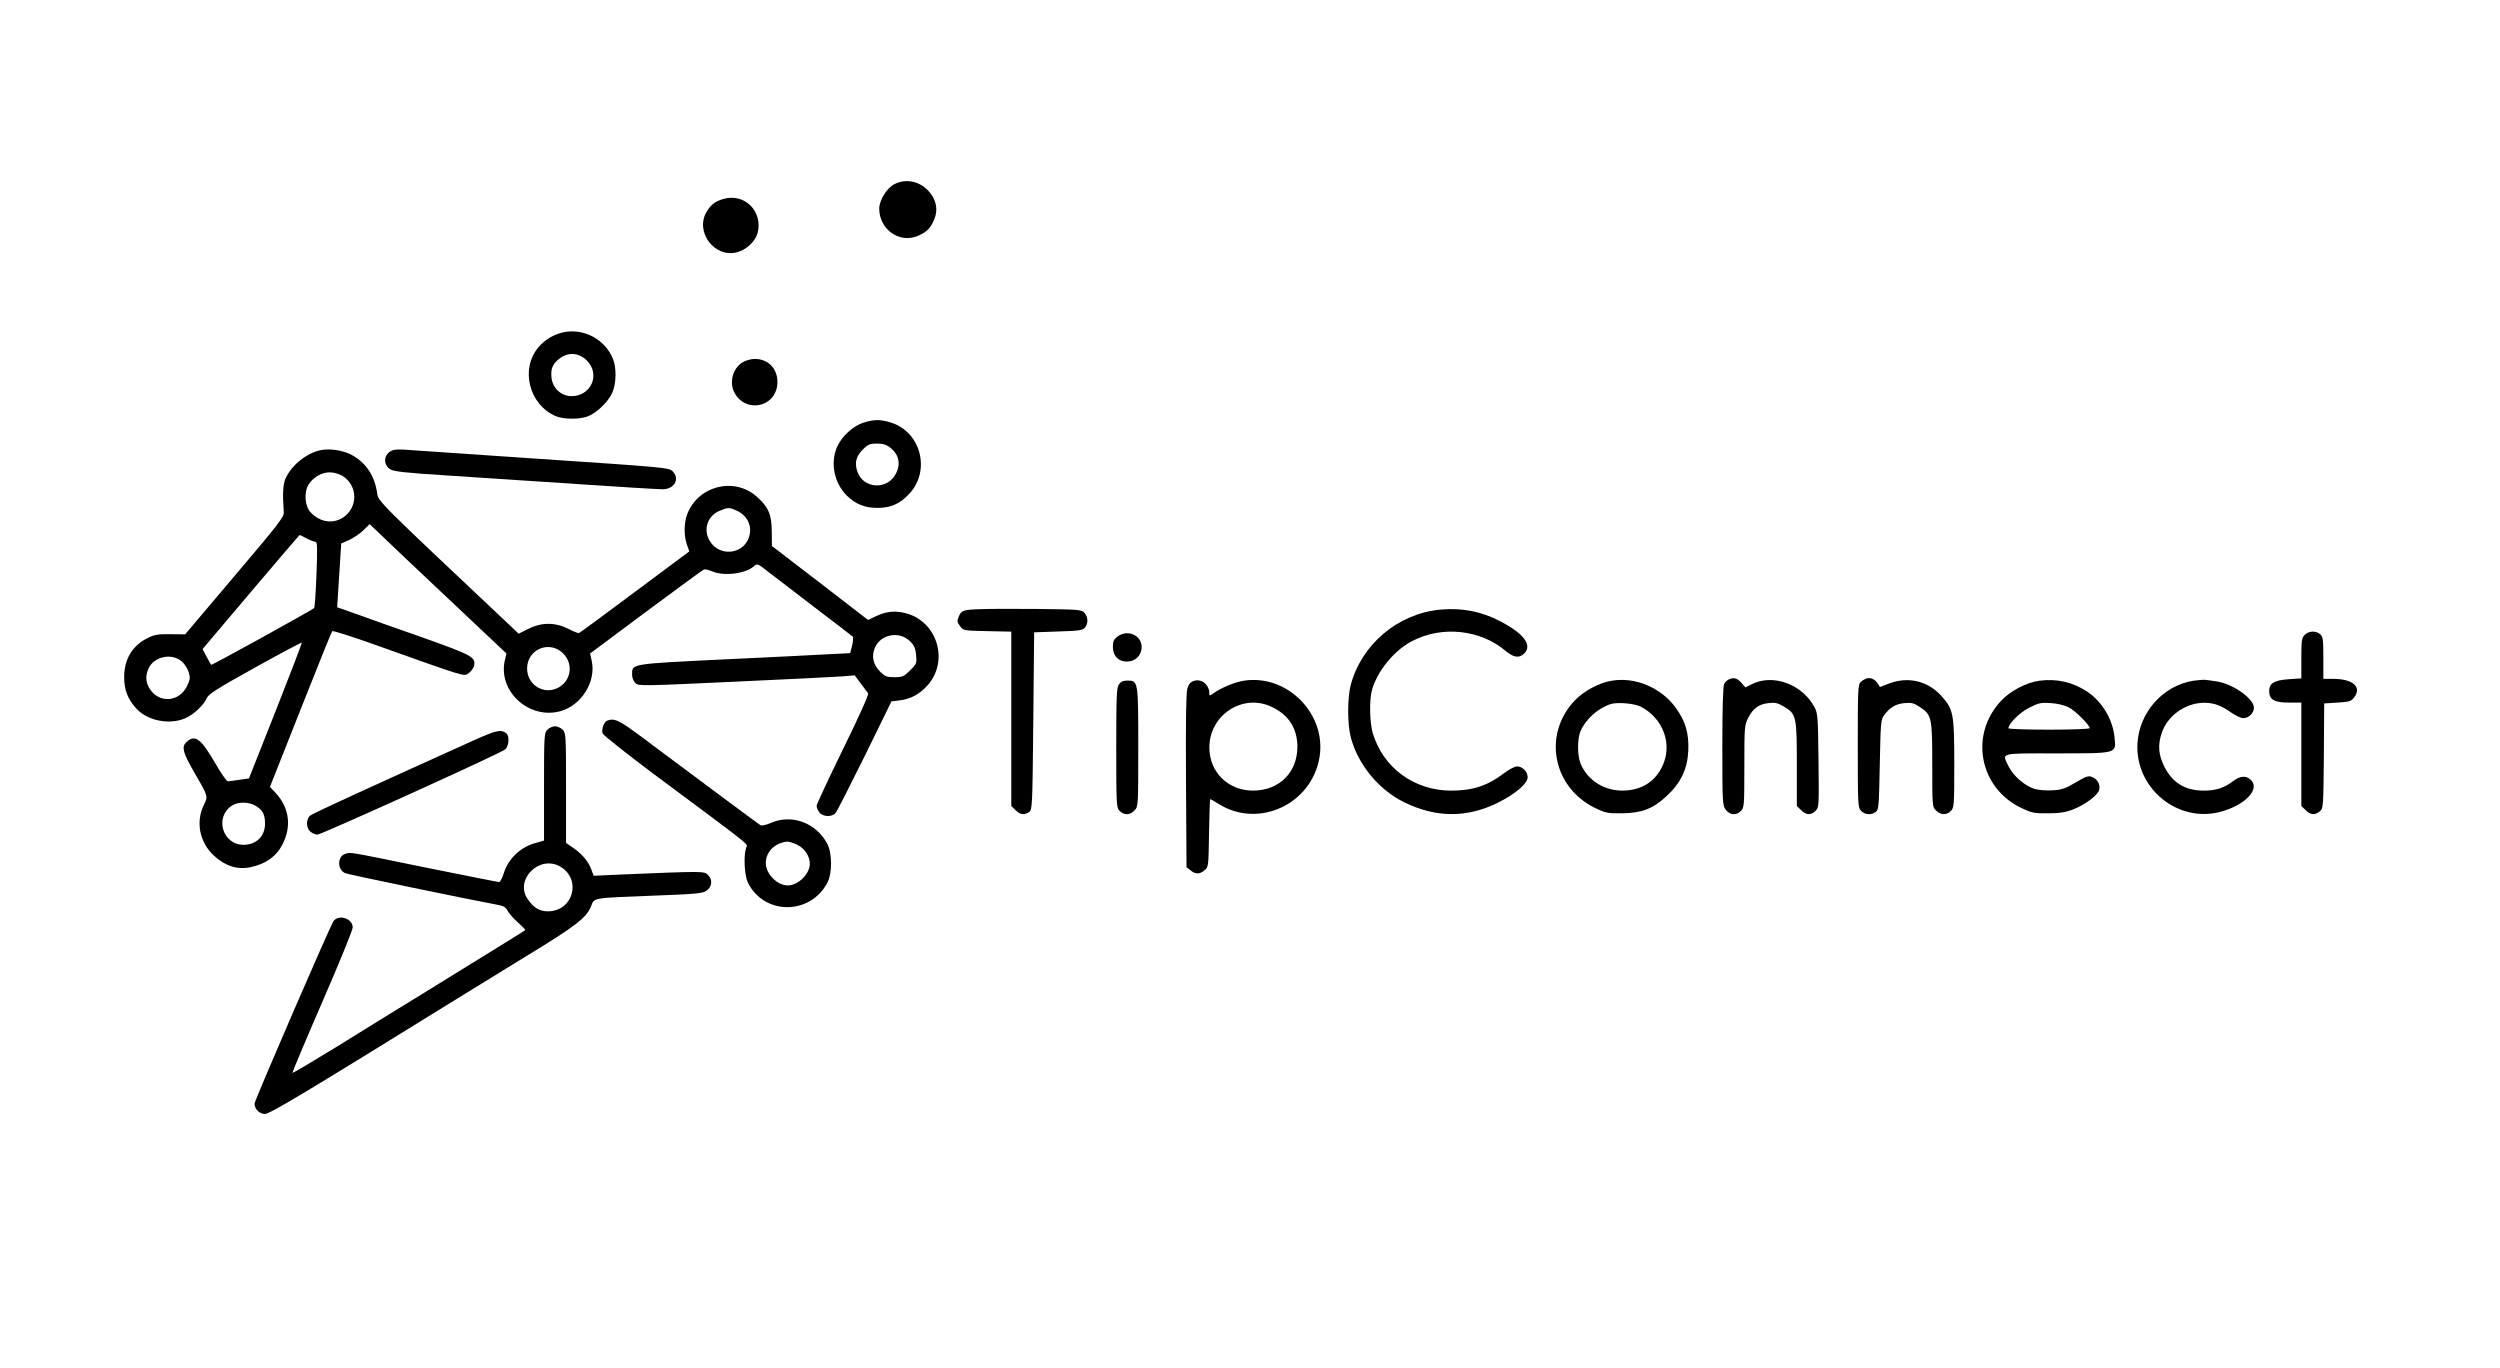 <?xml version="1.0" standalone="no"?>
<!DOCTYPE svg PUBLIC "-//W3C//DTD SVG 20010904//EN"
 "http://www.w3.org/TR/2001/REC-SVG-20010904/DTD/svg10.dtd">
<svg version="1.0" xmlns="http://www.w3.org/2000/svg"
 width="159" height="87" viewBox="0 0 1376 808"
 preserveAspectRatio="xMidYMid meet">

<g transform="translate(0,808) scale(0.1,-0.1)"
fill="#000000" stroke="none">
<path d="M4781 6993 c-45 -22 -91 -95 -91 -145 0 -125 122 -209 231 -160 52
23 72 44 94 97 23 53 13 111 -27 159 -53 64 -136 84 -207 49z"/>
<path d="M3774 6906 c-51 -14 -76 -32 -103 -76 -72 -118 46 -276 179 -240 56
15 107 63 121 112 34 126 -73 237 -197 204z"/>
<path d="M2833 6119 c-60 -11 -116 -43 -155 -89 -110 -128 -57 -340 101 -408
45 -19 134 -20 185 -3 53 18 125 86 149 141 24 54 26 148 4 201 -46 112 -166
178 -284 158z m134 -173 c76 -82 19 -206 -95 -206 -61 0 -112 48 -118 110 -6
55 9 86 56 118 52 35 113 26 157 -22z"/>
<path d="M3883 5940 c-58 -35 -80 -117 -49 -178 64 -123 240 -91 254 46 8 87
-49 152 -133 152 -22 0 -54 -9 -72 -20z"/>
<path d="M4599 5584 c-63 -19 -131 -81 -159 -146 -40 -94 -16 -211 59 -286 52
-50 105 -72 180 -72 80 0 134 24 190 85 127 138 65 367 -113 420 -60 18 -97
18 -157 -1z m157 -149 c49 -38 62 -93 34 -150 -50 -103 -199 -94 -231 15 -15
50 -5 86 36 127 28 28 40 33 81 33 35 0 56 -6 80 -25z"/>
<path d="M1390 5421 c-84 -18 -174 -91 -208 -170 -14 -33 -17 -97 -9 -197 2
-27 -32 -71 -291 -376 l-292 -345 -88 1 c-74 1 -94 -3 -136 -24 -89 -45 -136
-125 -136 -230 0 -74 20 -127 69 -182 65 -75 198 -102 293 -60 50 22 110 79
127 120 9 22 68 59 284 179 149 83 274 149 276 147 2 -2 -67 -183 -154 -403
l-158 -399 -56 -8 c-31 -5 -62 -9 -69 -9 -7 0 -41 49 -76 110 -84 145 -120
170 -171 119 -26 -27 -17 -62 45 -169 89 -154 86 -146 60 -201 -48 -99 -25
-219 59 -297 66 -62 140 -86 218 -69 78 16 139 55 174 110 71 113 61 235 -27
329 l-33 35 181 457 c99 251 183 459 187 463 3 4 114 -31 246 -78 555 -198
530 -190 559 -171 14 10 28 28 32 42 13 53 -7 64 -302 169 -154 54 -330 116
-392 139 l-114 40 6 93 c3 52 9 137 12 189 l6 95 46 20 c26 12 64 37 85 58
l37 36 58 -55 c31 -31 213 -203 403 -382 l347 -327 -10 -42 c-40 -182 143
-349 328 -299 124 34 212 173 186 296 l-10 45 330 246 c182 135 336 248 342
250 7 3 29 -2 49 -11 72 -30 198 -14 249 32 17 15 22 13 75 -29 32 -24 157
-120 278 -213 121 -92 224 -171 228 -175 4 -4 3 -27 -3 -52 l-12 -46 -121 -6
c-67 -4 -349 -18 -626 -31 -555 -27 -541 -25 -541 -90 0 -19 8 -39 20 -50 19
-18 40 -17 598 9 317 14 604 29 637 32 l60 5 35 -47 c19 -26 39 -53 44 -59 5
-7 -49 -128 -148 -330 -86 -176 -156 -326 -156 -335 0 -9 7 -26 16 -38 19 -27
74 -30 96 -4 8 9 86 162 173 338 l157 321 48 6 c66 8 120 37 167 91 124 141
58 369 -123 422 -67 19 -122 14 -186 -17 l-44 -21 -284 219 -284 218 -1 85 c0
101 -20 146 -89 207 -135 119 -351 62 -412 -109 -18 -52 -18 -124 0 -175 l14
-40 -321 -239 c-176 -132 -325 -241 -330 -243 -5 -2 -34 9 -64 25 -78 39 -158
39 -237 -1 l-56 -28 -57 54 c-780 735 -772 727 -779 777 -14 103 -69 183 -154
227 -51 26 -128 37 -180 26z m128 -151 c95 -58 95 -192 0 -250 -60 -36 -134
-23 -187 34 -34 36 -40 118 -12 164 28 43 77 72 126 72 22 0 54 -9 73 -20z
m2325 -204 c72 -30 102 -100 74 -169 -40 -94 -173 -103 -227 -14 -41 66 -17
146 53 178 51 22 59 23 100 5z m-2536 -166 c21 -11 44 -20 52 -20 12 0 13 -30
7 -192 -4 -106 -10 -196 -14 -200 -13 -12 -604 -339 -608 -335 -2 2 -14 23
-27 48 l-24 45 285 337 c157 185 287 337 289 337 2 0 20 -9 40 -20z m3565
-608 c24 -23 32 -41 36 -81 4 -49 3 -53 -36 -91 -36 -36 -44 -40 -92 -40 -46
0 -56 4 -85 33 -41 41 -52 90 -31 140 33 81 145 102 208 39z m-2045 -76 c64
-69 36 -177 -54 -207 -81 -26 -163 35 -163 122 0 117 138 171 217 85z m-2258
-42 c17 -14 36 -43 42 -64 10 -33 9 -44 -10 -83 -46 -95 -167 -103 -221 -14
-24 38 -25 78 -5 121 33 68 135 90 194 40z m438 -854 c41 -24 55 -51 55 -105
0 -75 -52 -125 -127 -125 -126 0 -173 167 -66 233 35 22 99 21 138 -3z"/>
<path d="M1815 5420 c-51 -20 -59 -80 -15 -111 21 -14 78 -21 345 -38 176 -12
524 -35 773 -51 248 -17 470 -30 492 -30 71 0 105 63 58 108 -22 20 -61 23
-778 71 -415 28 -777 53 -805 55 -27 2 -59 1 -70 -4z"/>
<path d="M5295 4482 c-108 -3 -120 -7 -135 -43 -11 -27 -11 -33 7 -57 20 -27
21 -27 162 -30 l141 -3 0 -515 0 -515 25 -24 c27 -28 52 -31 81 -11 18 14 19
34 24 538 l5 523 143 5 c127 4 145 7 158 24 19 27 18 59 -3 85 -17 20 -27 21
-273 24 -140 1 -291 1 -335 -1z"/>
<path d="M8003 4479 c-250 -24 -464 -205 -528 -445 -20 -76 -20 -231 0 -308
42 -161 165 -311 316 -385 188 -92 370 -93 554 -2 104 52 175 113 175 150 0
33 -30 64 -63 64 -13 0 -45 -17 -72 -37 -100 -77 -188 -106 -317 -106 -218 0
-402 135 -463 340 -18 64 -21 191 -5 252 31 114 133 239 241 293 176 90 399
66 548 -59 48 -41 82 -45 111 -16 49 49 -2 117 -141 190 -113 59 -228 81 -356
69z"/>
<path d="M13110 4330 c-18 -18 -20 -33 -20 -139 l0 -118 -75 -5 c-85 -6 -115
-24 -115 -70 0 -50 30 -68 115 -68 l75 0 0 -305 0 -306 25 -24 c29 -29 55 -32
84 -7 21 17 21 25 24 327 l2 310 79 5 c71 4 81 8 99 32 45 60 -9 108 -123 108
l-60 0 0 123 c0 107 -2 126 -18 140 -25 23 -68 21 -92 -3z"/>
<path d="M6096 4319 c-20 -15 -26 -29 -26 -58 0 -48 23 -79 64 -87 58 -10 105
27 106 84 0 71 -85 107 -144 61z"/>
<path d="M9713 4069 c-12 -4 -26 -17 -32 -28 -7 -13 -11 -141 -11 -369 0 -338
1 -350 21 -376 25 -31 61 -34 89 -6 19 19 20 33 20 263 0 232 1 245 23 287 28
56 63 81 120 87 37 5 54 1 90 -20 74 -44 77 -58 77 -341 l0 -247 25 -24 c29
-30 58 -32 86 -4 20 20 20 29 17 297 -3 262 -4 279 -25 317 -71 132 -240 195
-364 136 l-43 -21 -21 24 c-25 29 -44 36 -72 25z"/>
<path d="M10520 4072 c-8 -3 -23 -11 -32 -20 -17 -14 -18 -45 -18 -379 0 -350
1 -364 20 -383 23 -23 58 -26 86 -6 18 13 19 32 24 279 5 248 6 267 26 293 33
45 70 67 121 71 40 4 55 0 89 -23 71 -46 74 -61 74 -343 0 -246 0 -248 23
-269 29 -27 61 -28 87 -2 19 19 20 33 20 278 0 297 -5 322 -76 401 -80 89
-197 117 -311 73 l-52 -20 -15 23 c-16 24 -42 35 -66 27z"/>
<path d="M6548 4058 c-20 -7 -31 -20 -38 -46 -8 -25 -10 -205 -8 -545 l3 -509
24 -19 c29 -24 53 -24 82 0 24 19 24 23 27 220 2 111 5 201 7 201 2 0 25 -13
52 -30 236 -146 549 1 594 279 41 256 -193 491 -449 450 -52 -8 -136 -43 -179
-75 -21 -15 -23 -15 -23 -1 0 53 -46 90 -92 75z m457 -152 c103 -47 154 -127
155 -236 0 -153 -107 -259 -261 -260 -148 0 -259 108 -259 255 0 191 196 320
365 241z"/>
<path d="M9016 4059 c-75 -12 -167 -62 -220 -119 -187 -200 -128 -509 121
-632 62 -30 75 -33 158 -32 118 1 184 26 265 101 85 78 124 160 129 270 4 104
-17 174 -76 255 -87 117 -238 181 -377 157z m172 -153 c133 -69 189 -222 128
-351 -45 -95 -126 -144 -236 -145 -110 0 -207 62 -247 159 -20 47 -20 147 -1
192 30 70 103 136 178 160 38 13 142 4 178 -15z"/>
<path d="M11542 4059 c-76 -10 -171 -60 -226 -119 -188 -201 -128 -515 121
-633 61 -29 77 -32 158 -31 68 0 104 6 147 23 70 27 146 84 154 115 8 32 -11
65 -43 77 -22 8 -36 3 -96 -33 -59 -35 -81 -43 -134 -46 -35 -3 -84 1 -108 8
-56 16 -127 77 -154 133 -40 82 -59 77 282 77 361 0 353 -2 344 91 -9 107 -73
214 -161 273 -85 57 -182 79 -284 65z m174 -157 c39 -20 124 -105 124 -123 0
-5 -108 -9 -240 -9 -132 0 -240 4 -240 8 0 27 67 94 123 122 55 28 69 31 127
27 39 -2 82 -13 106 -25z"/>
<path d="M12452 4059 c-180 -29 -319 -186 -330 -370 -15 -262 234 -470 487
-405 148 38 242 136 181 191 -27 25 -62 22 -102 -8 -53 -41 -102 -57 -173 -57
-111 0 -186 45 -235 143 -34 69 -39 128 -14 199 32 95 127 167 230 176 64 5
115 -10 178 -56 27 -19 60 -34 73 -34 32 0 63 30 63 62 0 53 -126 142 -221
155 -24 4 -53 8 -64 9 -11 2 -44 -1 -73 -5z"/>
<path d="M6106 4038 c-14 -19 -16 -72 -16 -375 0 -340 1 -354 20 -373 27 -27
62 -25 88 3 22 23 22 28 22 373 0 392 0 394 -65 394 -24 0 -39 -7 -49 -22z"/>
<path d="M3082 3823 c-18 -7 -34 -52 -26 -75 3 -10 139 -118 302 -240 613
-456 554 -409 545 -437 -15 -49 -9 -163 11 -204 95 -193 367 -194 469 -2 30
56 30 173 0 231 -65 123 -208 177 -331 124 -30 -13 -56 -19 -64 -14 -12 7
-327 241 -696 517 -140 105 -167 117 -210 100z m1124 -733 c44 -22 74 -67 74
-112 0 -60 -69 -128 -130 -128 -63 0 -130 68 -130 133 0 66 55 120 129 126 8
0 34 -8 57 -19z"/>
<path d="M2730 3770 c-19 -19 -20 -33 -20 -337 l0 -318 -59 -17 c-82 -24 -152
-92 -177 -171 -10 -32 -23 -57 -29 -57 -7 0 -198 38 -426 84 -479 98 -446 92
-481 83 -50 -13 -51 -96 -1 -115 24 -9 718 -153 886 -184 48 -8 60 -15 72 -38
8 -15 35 -46 61 -69 26 -23 45 -43 43 -45 -4 -4 -91 -58 -639 -396 -113 -69
-324 -199 -468 -289 -145 -89 -266 -161 -268 -158 -2 2 77 190 176 418 99 227
180 426 180 441 0 53 -85 80 -114 36 -24 -37 -466 -1059 -466 -1077 0 -32 30
-61 61 -61 29 0 231 121 1134 680 77 47 261 160 408 251 296 180 356 227 384
294 22 54 -3 50 378 65 243 9 283 13 305 29 33 24 37 64 9 92 -24 24 -18 24
-525 3 l-151 -7 -12 33 c-16 48 -55 95 -106 130 l-45 31 0 324 c0 312 -1 326
-20 345 -11 11 -31 20 -45 20 -14 0 -34 -9 -45 -20z m78 -810 c126 -77 73
-263 -75 -263 -50 0 -85 21 -120 73 -79 116 73 264 195 190z"/>
<path d="M2295 3707 c-627 -283 -953 -432 -967 -445 -26 -22 -23 -77 4 -96 12
-9 30 -16 39 -16 23 0 1084 481 1109 503 23 19 27 79 8 95 -33 25 -56 20 -193
-41z"/>
</g>
</svg>
